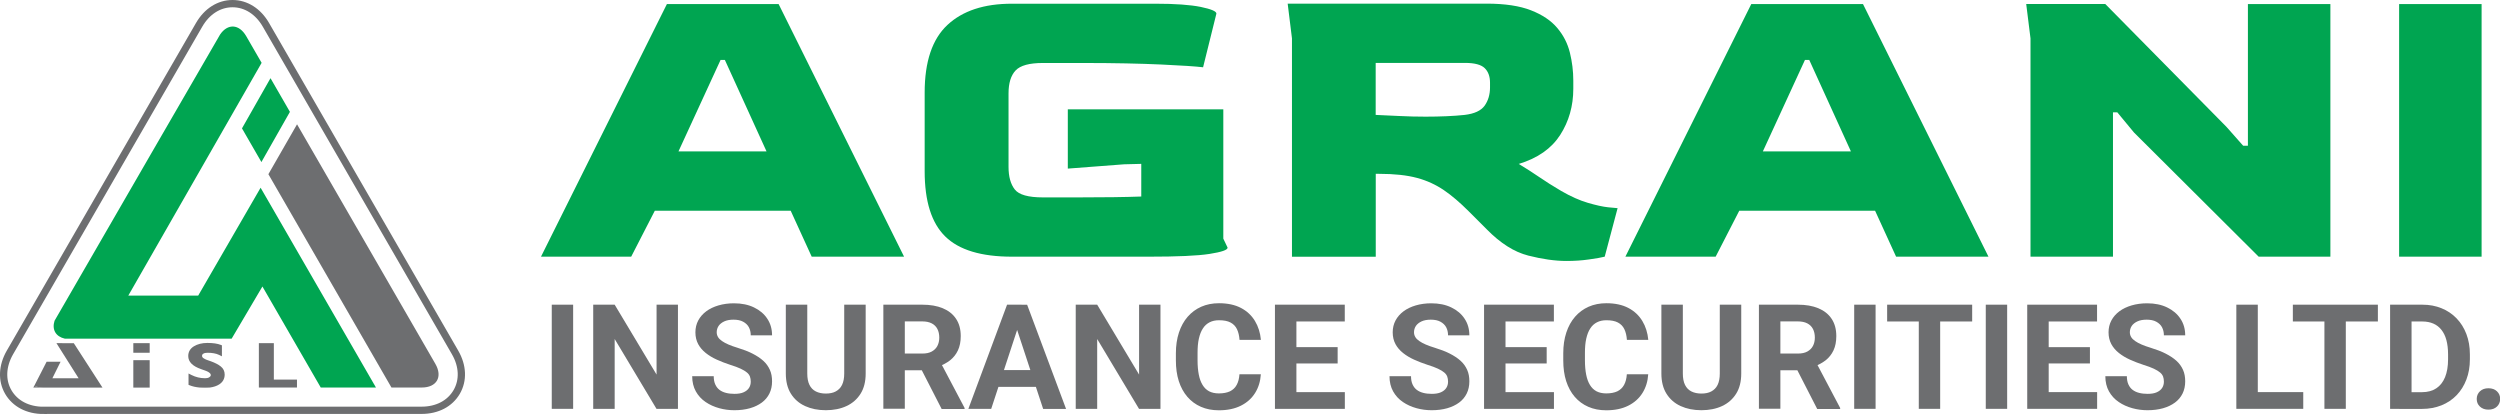 <?xml version="1.0" encoding="utf-8"?>
<!-- Generator: Adobe Illustrator 26.0.1, SVG Export Plug-In . SVG Version: 6.00 Build 0)  -->
<svg version="1.1" id="Layer_1" xmlns="http://www.w3.org/2000/svg" xmlns:xlink="http://www.w3.org/1999/xlink" x="0px" y="0px"
	 viewBox="0 0 343.72 56.92" style="enable-background:new 0 0 343.72 56.92;" xml:space="preserve">
<style type="text/css">
	.st0{fill:#6D6E70;}
	.st1{fill:#00A551;}
	.st2{fill:none;stroke:#6D6E70;stroke-miterlimit:10;}
</style>
<g>
	<path class="st0" d="M4.58,53.28h1.38c-0.49,0-0.91-0.09-1.25-0.24L4.58,53.28z"/>
	<path class="st0" d="M28.21,53.33c0.23,0,0.45-0.02,0.65-0.04h-1.45C27.67,53.31,27.93,53.33,28.21,53.33"/>
	<path class="st0" d="M36.9,23.95l16.92,29.33h4.16c2.06,0,2.91-1.46,1.88-3.25L40.84,17.09L36.9,23.95z"/>
	<polygon class="st1" points="37.19,10.75 33.27,17.65 35.94,22.28 39.86,15.38 	"/>
	<polygon class="st0" points="37.65,52.19 37.65,47.18 35.59,47.18 35.59,53.28 40.83,53.28 40.83,52.19 	"/>
	<rect x="18.33" y="49.52" class="st0" width="2.25" height="3.77"/>
	<rect x="18.33" y="47.18" class="st0" width="2.25" height="1.32"/>
	<path class="st0" d="M8.56,47.18h-0.8l3.05,4.83H7.2l1.13-2.28H6.41l-1.7,3.32c0.34,0.15,0.76,0.24,1.25,0.24h8.13l-3.94-6.1H8.56z
		"/>
	<path class="st0" d="M30.89,51.5c0-0.46-0.18-0.84-0.54-1.12c-0.32-0.26-0.77-0.49-1.34-0.7c-0.04-0.01-0.12-0.04-0.23-0.08
		c-0.11-0.04-0.18-0.07-0.23-0.08l-0.21-0.08c-0.11-0.04-0.15-0.06-0.15-0.07c-0.05-0.03-0.11-0.07-0.19-0.11
		c-0.07-0.03-0.08-0.05-0.09-0.06c-0.03-0.03-0.05-0.06-0.08-0.1c-0.02-0.03-0.03-0.05-0.04-0.08c-0.01-0.03-0.01-0.06-0.01-0.1
		c0-0.12,0.05-0.22,0.17-0.29c0.14-0.09,0.33-0.13,0.59-0.13c0.64,0,1.17,0.1,1.57,0.29l0.4,0.2v-1.51l-0.15-0.06
		c-0.46-0.18-1.06-0.27-1.85-0.27c-0.73,0-1.36,0.16-1.85,0.46c-0.52,0.32-0.78,0.77-0.78,1.34c0,0.8,0.6,1.4,1.77,1.8
		c0.37,0.13,0.64,0.23,0.79,0.29c0.13,0.05,0.26,0.13,0.39,0.24c0.11,0.09,0.15,0.18,0.15,0.28c0,0.12-0.06,0.21-0.18,0.29
		C28.66,51.96,28.44,52,28.15,52c-0.62,0-1.24-0.15-1.82-0.44l-0.41-0.21v1.56l0.15,0.06c0.39,0.16,0.84,0.26,1.35,0.31h1.45
		c0.5-0.07,0.93-0.21,1.27-0.43C30.64,52.53,30.89,52.07,30.89,51.5"/>
	<path class="st2" d="M5.96,56.42c-2.14,0-3.89-0.92-4.82-2.52c-0.93-1.6-0.84-3.58,0.22-5.43L27.38,3.41
		c1.07-1.85,2.74-2.91,4.59-2.91c1.85,0,3.52,1.06,4.59,2.91l26.01,45.05c1.07,1.85,1.15,3.83,0.22,5.43
		c-0.93,1.6-2.68,2.52-4.82,2.52H5.96z"/>
	<path class="st1" d="M35.83,25.81l-8.58,14.83h-9.61L35.97,8.64l-2.12-3.67c-0.98-1.69-2.54-1.75-3.58-0.24l-9.16,15.82L7.5,44.1
		c-0.39,1.22,0.17,2.18,1.41,2.46h22.94l4.23-7.17l8.02,13.89h7.59L35.83,25.81z"/>
</g>
<g>
	<path class="st1" d="M74.38,35.29L91.69,0.56h15.36l17.25,34.73h-12.7l-2.89-6.32H90.03l-3.25,6.32H74.38z M93.28,20.82h12.11
		L99.66,8.24h-0.59L93.28,20.82z"/>
	<path class="st1" d="M139.12,35.29c-4.21,0-7.27-0.92-9.16-2.78c-1.89-1.85-2.83-4.84-2.83-8.98V12.73c0-4.25,1.04-7.35,3.13-9.3
		c2.09-1.95,5.04-2.92,8.86-2.92h19.73c2.72,0,4.79,0.15,6.23,0.44c1.44,0.3,2.16,0.6,2.16,0.92l-1.83,7.38
		c-0.99-0.12-2.9-0.25-5.76-0.38s-6.45-0.21-10.78-0.21h-5.49c-1.85,0-3.1,0.34-3.75,1.03c-0.65,0.69-0.97,1.74-0.97,3.16v10.1
		c0,1.34,0.29,2.37,0.86,3.1c0.57,0.73,1.86,1.09,3.87,1.09h4.78c1.81,0,3.45-0.01,4.9-0.03c1.46-0.02,2.74-0.05,3.84-0.09v-4.49
		l-2.36,0.06l-7.74,0.59v-8.15h21.38v17.78l0.59,1.24c0,0.32-0.83,0.6-2.48,0.86c-1.65,0.26-4.45,0.38-8.39,0.38H139.12z"/>
	<path class="st1" d="M215.38,35.88c-1.58,0-3.33-0.25-5.26-0.74c-1.93-0.49-3.84-1.7-5.73-3.63l-2.48-2.48
		c-1.18-1.18-2.31-2.15-3.4-2.89s-2.31-1.31-3.69-1.68c-1.38-0.37-3.11-0.56-5.2-0.56h-0.47v11.4h-11.52V5.28l-0.59-4.78h27.35
		c2.52,0,4.56,0.31,6.11,0.92c1.56,0.61,2.76,1.42,3.6,2.42c0.85,1,1.43,2.14,1.74,3.4c0.31,1.26,0.47,2.54,0.47,3.84v1.12
		c0,2.36-0.6,4.48-1.8,6.35c-1.2,1.87-3.1,3.2-5.7,3.99c0.98,0.59,1.92,1.19,2.81,1.8c0.89,0.61,1.9,1.25,3.04,1.92
		c1.3,0.75,2.51,1.29,3.63,1.62c1.12,0.33,2.06,0.54,2.81,0.62c0.75,0.08,1.18,0.12,1.3,0.12l-1.77,6.67
		c-0.47,0.12-1.19,0.25-2.16,0.38C217.51,35.81,216.48,35.88,215.38,35.88z M196,16.04c0.98,0,1.94-0.02,2.86-0.06
		c0.92-0.04,1.76-0.1,2.51-0.18c1.34-0.16,2.25-0.58,2.75-1.27c0.49-0.69,0.74-1.53,0.74-2.51v-0.65c0-0.87-0.25-1.54-0.74-2.01
		c-0.49-0.47-1.39-0.71-2.69-0.71h-12.29v7.15c0.98,0.04,2.07,0.09,3.25,0.15C193.58,16.01,194.78,16.04,196,16.04z"/>
	<path class="st1" d="M223.47,35.29l17.31-34.73h15.36l17.25,34.73h-12.7l-2.89-6.32h-18.67l-3.25,6.32H223.47z M242.37,20.82h12.11
		l-5.73-12.58h-0.59L242.37,20.82z"/>
	<path class="st1" d="M279.17,35.29V5.28l-0.59-4.73h10.87l16.66,16.89l2.3,2.6h0.65V0.56h11.34v34.73h-9.86L293.4,18.22l-2.3-2.78
		h-0.59v19.85H279.17z"/>
	<path class="st1" d="M329.85,35.29V0.56h11.34v34.73H329.85z"/>
</g>
<g>
	<path class="st0" d="M78.8,41.89v14.32h-2.94V41.89H78.8z"/>
	<path class="st0" d="M93.21,41.89v14.32h-2.95l-5.75-9.6v9.6h-2.95V41.89h2.95l5.76,9.61v-9.61H93.21z"/>
	<path class="st0" d="M103.22,52.47c0-0.26-0.04-0.49-0.11-0.69c-0.08-0.21-0.21-0.4-0.42-0.57s-0.49-0.35-0.86-0.52
		c-0.37-0.17-0.84-0.35-1.43-0.53c-0.65-0.21-1.26-0.45-1.84-0.71c-0.58-0.26-1.09-0.57-1.53-0.92c-0.44-0.35-0.79-0.76-1.04-1.22
		c-0.25-0.47-0.38-1.01-0.38-1.62c0-0.6,0.13-1.14,0.39-1.63c0.26-0.49,0.63-0.91,1.1-1.26c0.47-0.35,1.03-0.62,1.68-0.81
		c0.65-0.19,1.36-0.29,2.13-0.29c1.06,0,1.98,0.19,2.76,0.57c0.79,0.38,1.4,0.9,1.83,1.56c0.44,0.66,0.65,1.42,0.65,2.27h-2.93
		c0-0.42-0.09-0.79-0.26-1.11c-0.17-0.32-0.44-0.57-0.79-0.76c-0.35-0.19-0.79-0.28-1.32-0.28c-0.51,0-0.94,0.08-1.28,0.24
		s-0.6,0.37-0.77,0.62c-0.17,0.26-0.26,0.55-0.26,0.87c0,0.24,0.06,0.46,0.18,0.66c0.12,0.2,0.3,0.38,0.55,0.55
		c0.24,0.17,0.54,0.33,0.89,0.48c0.35,0.15,0.76,0.3,1.23,0.44c0.78,0.24,1.47,0.5,2.06,0.8c0.59,0.3,1.09,0.63,1.49,0.99
		s0.7,0.78,0.91,1.25s0.3,0.99,0.3,1.58c0,0.62-0.12,1.18-0.36,1.67c-0.24,0.49-0.59,0.91-1.05,1.25c-0.46,0.34-1.01,0.6-1.64,0.78
		c-0.64,0.18-1.35,0.27-2.13,0.27c-0.71,0-1.41-0.09-2.09-0.28c-0.69-0.19-1.31-0.47-1.87-0.85c-0.56-0.38-1.01-0.87-1.34-1.46
		c-0.33-0.59-0.5-1.29-0.5-2.09h2.96c0,0.45,0.07,0.82,0.21,1.13s0.33,0.56,0.58,0.75c0.25,0.19,0.55,0.33,0.91,0.42
		c0.35,0.09,0.74,0.13,1.16,0.13c0.51,0,0.93-0.07,1.26-0.22s0.58-0.35,0.74-0.61C103.14,53.08,103.22,52.79,103.22,52.47z"/>
	<path class="st0" d="M116.08,41.89h2.94v9.46c0,1.1-0.23,2.03-0.7,2.78c-0.47,0.75-1.12,1.32-1.94,1.7
		c-0.82,0.38-1.77,0.57-2.84,0.57c-1.07,0-2.02-0.19-2.85-0.57c-0.83-0.38-1.48-0.95-1.95-1.7c-0.47-0.75-0.7-1.68-0.7-2.78v-9.46
		h2.95v9.46c0,0.64,0.1,1.17,0.3,1.57c0.2,0.41,0.5,0.71,0.88,0.9c0.38,0.19,0.84,0.29,1.36,0.29c0.54,0,1-0.09,1.37-0.29
		s0.67-0.49,0.87-0.9c0.2-0.41,0.3-0.93,0.3-1.57V41.89z"/>
	<path class="st0" d="M121.45,41.89h5.34c1.1,0,2.04,0.16,2.83,0.49c0.79,0.33,1.4,0.81,1.83,1.46s0.64,1.43,0.64,2.37
		c0,0.77-0.13,1.42-0.39,1.97s-0.62,1-1.09,1.37c-0.47,0.36-1.02,0.65-1.65,0.87l-0.93,0.49h-4.64l-0.02-2.3h3.45
		c0.52,0,0.95-0.09,1.29-0.28s0.6-0.44,0.77-0.77c0.17-0.33,0.26-0.71,0.26-1.14c0-0.46-0.09-0.86-0.26-1.19
		c-0.17-0.33-0.43-0.59-0.78-0.77c-0.35-0.18-0.78-0.27-1.31-0.27h-2.39v12.01h-2.95V41.89z M129.46,56.22l-3.27-6.38l3.12-0.02
		l3.31,6.27v0.14H129.46z"/>
	<path class="st0" d="M140.18,44.34l-3.9,11.87h-3.14l5.32-14.32h2L140.18,44.34z M143.24,50.88v2.31h-7.57v-2.31H143.24z
		 M143.42,56.22l-3.91-11.87l-0.31-2.45h2.02l5.35,14.32H143.42z"/>
	<path class="st0" d="M159.55,41.89v14.32h-2.95l-5.75-9.6v9.6h-2.95V41.89h2.95l5.76,9.61v-9.61H159.55z"/>
	<path class="st0" d="M170.41,51.46h2.94c-0.06,0.96-0.32,1.82-0.79,2.57c-0.47,0.75-1.12,1.33-1.96,1.75s-1.84,0.63-3.02,0.63
		c-0.92,0-1.74-0.16-2.47-0.48s-1.35-0.78-1.86-1.37s-0.91-1.32-1.18-2.16c-0.27-0.85-0.4-1.79-0.4-2.84v-0.99
		c0-1.05,0.14-2,0.42-2.85c0.28-0.85,0.68-1.57,1.2-2.17c0.52-0.6,1.15-1.06,1.87-1.38c0.73-0.32,1.54-0.48,2.44-0.48
		c1.19,0,2.2,0.22,3.02,0.65c0.82,0.43,1.46,1.03,1.92,1.79c0.46,0.76,0.73,1.63,0.82,2.6h-2.94c-0.04-0.58-0.16-1.07-0.35-1.47
		s-0.49-0.71-0.89-0.92c-0.4-0.21-0.92-0.31-1.58-0.31c-0.49,0-0.92,0.09-1.29,0.28s-0.68,0.46-0.92,0.84
		c-0.25,0.37-0.43,0.84-0.56,1.41s-0.18,1.23-0.18,1.99v1.01c0,0.74,0.06,1.39,0.17,1.95s0.28,1.03,0.52,1.42
		c0.23,0.38,0.53,0.67,0.9,0.87c0.37,0.19,0.82,0.29,1.34,0.29c0.62,0,1.12-0.1,1.53-0.29c0.4-0.2,0.71-0.49,0.92-0.88
		C170.25,52.52,170.37,52.04,170.41,51.46z"/>
	<path class="st0" d="M178.24,41.89v14.32h-2.95V41.89H178.24z M184.89,41.89v2.31h-7.61v-2.31H184.89z M183.91,47.73v2.24h-6.63
		v-2.24H183.91z M184.9,53.91v2.3h-7.62v-2.3H184.9z"/>
	<path class="st0" d="M199.09,52.47c0-0.26-0.04-0.49-0.11-0.69c-0.08-0.21-0.21-0.4-0.42-0.57s-0.49-0.35-0.86-0.52
		c-0.37-0.17-0.84-0.35-1.43-0.53c-0.65-0.21-1.26-0.45-1.84-0.71c-0.58-0.26-1.09-0.57-1.53-0.92c-0.44-0.35-0.79-0.76-1.04-1.22
		c-0.25-0.47-0.38-1.01-0.38-1.62c0-0.6,0.13-1.14,0.39-1.63c0.26-0.49,0.63-0.91,1.1-1.26c0.47-0.35,1.03-0.62,1.68-0.81
		c0.65-0.19,1.36-0.29,2.13-0.29c1.06,0,1.98,0.19,2.76,0.57c0.79,0.38,1.4,0.9,1.83,1.56c0.44,0.66,0.65,1.42,0.65,2.27h-2.93
		c0-0.42-0.09-0.79-0.26-1.11c-0.17-0.32-0.44-0.57-0.79-0.76c-0.35-0.19-0.79-0.28-1.32-0.28c-0.51,0-0.94,0.08-1.28,0.24
		s-0.6,0.37-0.77,0.62c-0.17,0.26-0.26,0.55-0.26,0.87c0,0.24,0.06,0.46,0.18,0.66c0.12,0.2,0.3,0.38,0.55,0.55
		c0.24,0.17,0.54,0.33,0.89,0.48c0.35,0.15,0.76,0.3,1.23,0.44c0.78,0.24,1.47,0.5,2.06,0.8c0.59,0.3,1.09,0.63,1.49,0.99
		s0.7,0.78,0.91,1.25s0.3,0.99,0.3,1.58c0,0.62-0.12,1.18-0.36,1.67c-0.24,0.49-0.59,0.91-1.05,1.25c-0.46,0.34-1.01,0.6-1.64,0.78
		c-0.64,0.18-1.35,0.27-2.13,0.27c-0.71,0-1.41-0.09-2.09-0.28c-0.69-0.19-1.31-0.47-1.87-0.85c-0.56-0.38-1.01-0.87-1.34-1.46
		c-0.33-0.59-0.5-1.29-0.5-2.09h2.96c0,0.45,0.07,0.82,0.21,1.13s0.33,0.56,0.58,0.75c0.25,0.19,0.55,0.33,0.91,0.42
		c0.35,0.09,0.74,0.13,1.16,0.13c0.51,0,0.93-0.07,1.26-0.22s0.58-0.35,0.74-0.61C199.01,53.08,199.09,52.79,199.09,52.47z"/>
	<path class="st0" d="M206.99,41.89v14.32h-2.95V41.89H206.99z M213.64,41.89v2.31h-7.61v-2.31H213.64z M212.65,47.73v2.24h-6.63
		v-2.24H212.65z M213.65,53.91v2.3h-7.62v-2.3H213.65z"/>
	<path class="st0" d="M223.67,51.46h2.94c-0.06,0.96-0.32,1.82-0.79,2.57c-0.47,0.75-1.12,1.33-1.96,1.75s-1.84,0.63-3.02,0.63
		c-0.92,0-1.74-0.16-2.47-0.48s-1.35-0.78-1.86-1.37s-0.91-1.32-1.18-2.16c-0.27-0.85-0.4-1.79-0.4-2.84v-0.99
		c0-1.05,0.14-2,0.42-2.85c0.28-0.85,0.68-1.57,1.2-2.17c0.52-0.6,1.15-1.06,1.87-1.38c0.73-0.32,1.54-0.48,2.44-0.48
		c1.19,0,2.2,0.22,3.02,0.65c0.82,0.43,1.46,1.03,1.92,1.79c0.46,0.76,0.73,1.63,0.82,2.6h-2.94c-0.04-0.58-0.16-1.07-0.35-1.47
		s-0.49-0.71-0.89-0.92c-0.4-0.21-0.92-0.31-1.58-0.31c-0.49,0-0.92,0.09-1.29,0.28s-0.68,0.46-0.92,0.84
		c-0.25,0.37-0.43,0.84-0.56,1.41s-0.18,1.23-0.18,1.99v1.01c0,0.74,0.06,1.39,0.17,1.95s0.28,1.03,0.52,1.42
		c0.23,0.38,0.53,0.67,0.9,0.87c0.37,0.19,0.82,0.29,1.34,0.29c0.62,0,1.12-0.1,1.53-0.29c0.4-0.2,0.71-0.49,0.92-0.88
		C223.51,52.52,223.63,52.04,223.67,51.46z"/>
	<path class="st0" d="M236.46,41.89h2.94v9.46c0,1.1-0.23,2.03-0.7,2.78c-0.47,0.75-1.12,1.32-1.94,1.7
		c-0.82,0.38-1.77,0.57-2.84,0.57c-1.07,0-2.02-0.19-2.85-0.57c-0.83-0.38-1.48-0.95-1.95-1.7c-0.47-0.75-0.7-1.68-0.7-2.78v-9.46
		h2.95v9.46c0,0.64,0.1,1.17,0.3,1.57c0.2,0.41,0.5,0.71,0.88,0.9c0.38,0.19,0.84,0.29,1.36,0.29c0.54,0,1-0.09,1.37-0.29
		s0.67-0.49,0.87-0.9c0.2-0.41,0.3-0.93,0.3-1.57V41.89z"/>
	<path class="st0" d="M241.83,41.89h5.34c1.1,0,2.04,0.16,2.83,0.49c0.79,0.33,1.4,0.81,1.83,1.46s0.64,1.43,0.64,2.37
		c0,0.77-0.13,1.42-0.39,1.97s-0.62,1-1.09,1.37c-0.47,0.36-1.02,0.65-1.65,0.87l-0.93,0.49h-4.64l-0.02-2.3h3.45
		c0.52,0,0.95-0.09,1.29-0.28s0.6-0.44,0.77-0.77c0.17-0.33,0.26-0.71,0.26-1.14c0-0.46-0.09-0.86-0.26-1.19
		c-0.17-0.33-0.43-0.59-0.78-0.77c-0.35-0.18-0.78-0.27-1.31-0.27h-2.39v12.01h-2.95V41.89z M249.84,56.22l-3.27-6.38l3.12-0.02
		l3.31,6.27v0.14H249.84z"/>
	<path class="st0" d="M257.87,41.89v14.32h-2.94V41.89H257.87z"/>
	<path class="st0" d="M271.15,41.89v2.31h-11.69v-2.31H271.15z M266.75,41.89v14.32h-2.94V41.89H266.75z"/>
	<path class="st0" d="M275.96,41.89v14.32h-2.94V41.89H275.96z"/>
	<path class="st0" d="M281.67,41.89v14.32h-2.95V41.89H281.67z M288.32,41.89v2.31h-7.61v-2.31H288.32z M287.34,47.73v2.24h-6.63
		v-2.24H287.34z M288.33,53.91v2.3h-7.62v-2.3H288.33z"/>
	<path class="st0" d="M297.51,52.47c0-0.26-0.04-0.49-0.11-0.69c-0.08-0.21-0.21-0.4-0.42-0.57s-0.49-0.35-0.86-0.52
		c-0.37-0.17-0.84-0.35-1.43-0.53c-0.65-0.21-1.26-0.45-1.84-0.71c-0.58-0.26-1.09-0.57-1.53-0.92c-0.44-0.35-0.79-0.76-1.04-1.22
		c-0.25-0.47-0.38-1.01-0.38-1.62c0-0.6,0.13-1.14,0.39-1.63c0.26-0.49,0.63-0.91,1.1-1.26c0.47-0.35,1.03-0.62,1.68-0.81
		c0.65-0.19,1.36-0.29,2.13-0.29c1.06,0,1.98,0.19,2.76,0.57c0.79,0.38,1.4,0.9,1.83,1.56c0.44,0.66,0.65,1.42,0.65,2.27h-2.93
		c0-0.42-0.09-0.79-0.26-1.11c-0.17-0.32-0.44-0.57-0.79-0.76c-0.35-0.19-0.79-0.28-1.32-0.28c-0.51,0-0.94,0.08-1.28,0.24
		s-0.6,0.37-0.77,0.62c-0.17,0.26-0.26,0.55-0.26,0.87c0,0.24,0.06,0.46,0.18,0.66c0.12,0.2,0.3,0.38,0.55,0.55
		c0.24,0.17,0.54,0.33,0.89,0.48c0.35,0.15,0.76,0.3,1.23,0.44c0.78,0.24,1.47,0.5,2.06,0.8c0.59,0.3,1.09,0.63,1.49,0.99
		s0.7,0.78,0.91,1.25s0.3,0.99,0.3,1.58c0,0.62-0.12,1.18-0.36,1.67c-0.24,0.49-0.59,0.91-1.05,1.25c-0.46,0.34-1.01,0.6-1.64,0.78
		c-0.64,0.18-1.35,0.27-2.13,0.27c-0.71,0-1.41-0.09-2.09-0.28c-0.69-0.19-1.31-0.47-1.87-0.85c-0.56-0.38-1.01-0.87-1.34-1.46
		c-0.33-0.59-0.5-1.29-0.5-2.09h2.96c0,0.45,0.07,0.82,0.21,1.13s0.33,0.56,0.58,0.75c0.25,0.19,0.55,0.33,0.91,0.42
		c0.35,0.09,0.74,0.13,1.16,0.13c0.51,0,0.93-0.07,1.26-0.22s0.58-0.35,0.74-0.61C297.43,53.08,297.51,52.79,297.51,52.47z"/>
	<path class="st0" d="M310.42,41.89v14.32h-2.95V41.89H310.42z M316.67,53.91v2.3h-7.21v-2.3H316.67z"/>
	<path class="st0" d="M326.93,41.89v2.31h-11.69v-2.31H326.93z M322.52,41.89v14.32h-2.94V41.89H322.52z"/>
	<path class="st0" d="M331.56,41.89v14.32h-2.95V41.89H331.56z M333,56.22h-3.12l0.02-2.3h3.1c0.77,0,1.43-0.18,1.96-0.53
		s0.93-0.86,1.21-1.54c0.27-0.67,0.41-1.49,0.41-2.45v-0.7c0-0.73-0.08-1.38-0.23-1.94c-0.15-0.56-0.38-1.03-0.68-1.41
		c-0.3-0.38-0.67-0.67-1.11-0.86s-0.94-0.29-1.51-0.29h-3.21v-2.31h3.21c0.96,0,1.83,0.16,2.63,0.49c0.8,0.32,1.49,0.79,2.07,1.39
		c0.58,0.6,1.03,1.32,1.35,2.16c0.32,0.84,0.48,1.77,0.48,2.79v0.68c0,1.02-0.16,1.94-0.48,2.78c-0.32,0.84-0.77,1.56-1.35,2.16
		c-0.58,0.6-1.27,1.06-2.08,1.39C334.86,56.05,333.97,56.22,333,56.22z"/>
	<path class="st0" d="M340.52,54.85c0-0.42,0.15-0.77,0.44-1.05c0.29-0.28,0.68-0.42,1.17-0.42s0.87,0.14,1.17,0.42
		s0.44,0.63,0.44,1.05s-0.15,0.77-0.44,1.05c-0.29,0.28-0.68,0.42-1.17,0.42s-0.87-0.14-1.17-0.42
		C340.66,55.62,340.52,55.27,340.52,54.85z"/>
</g>
</svg>
